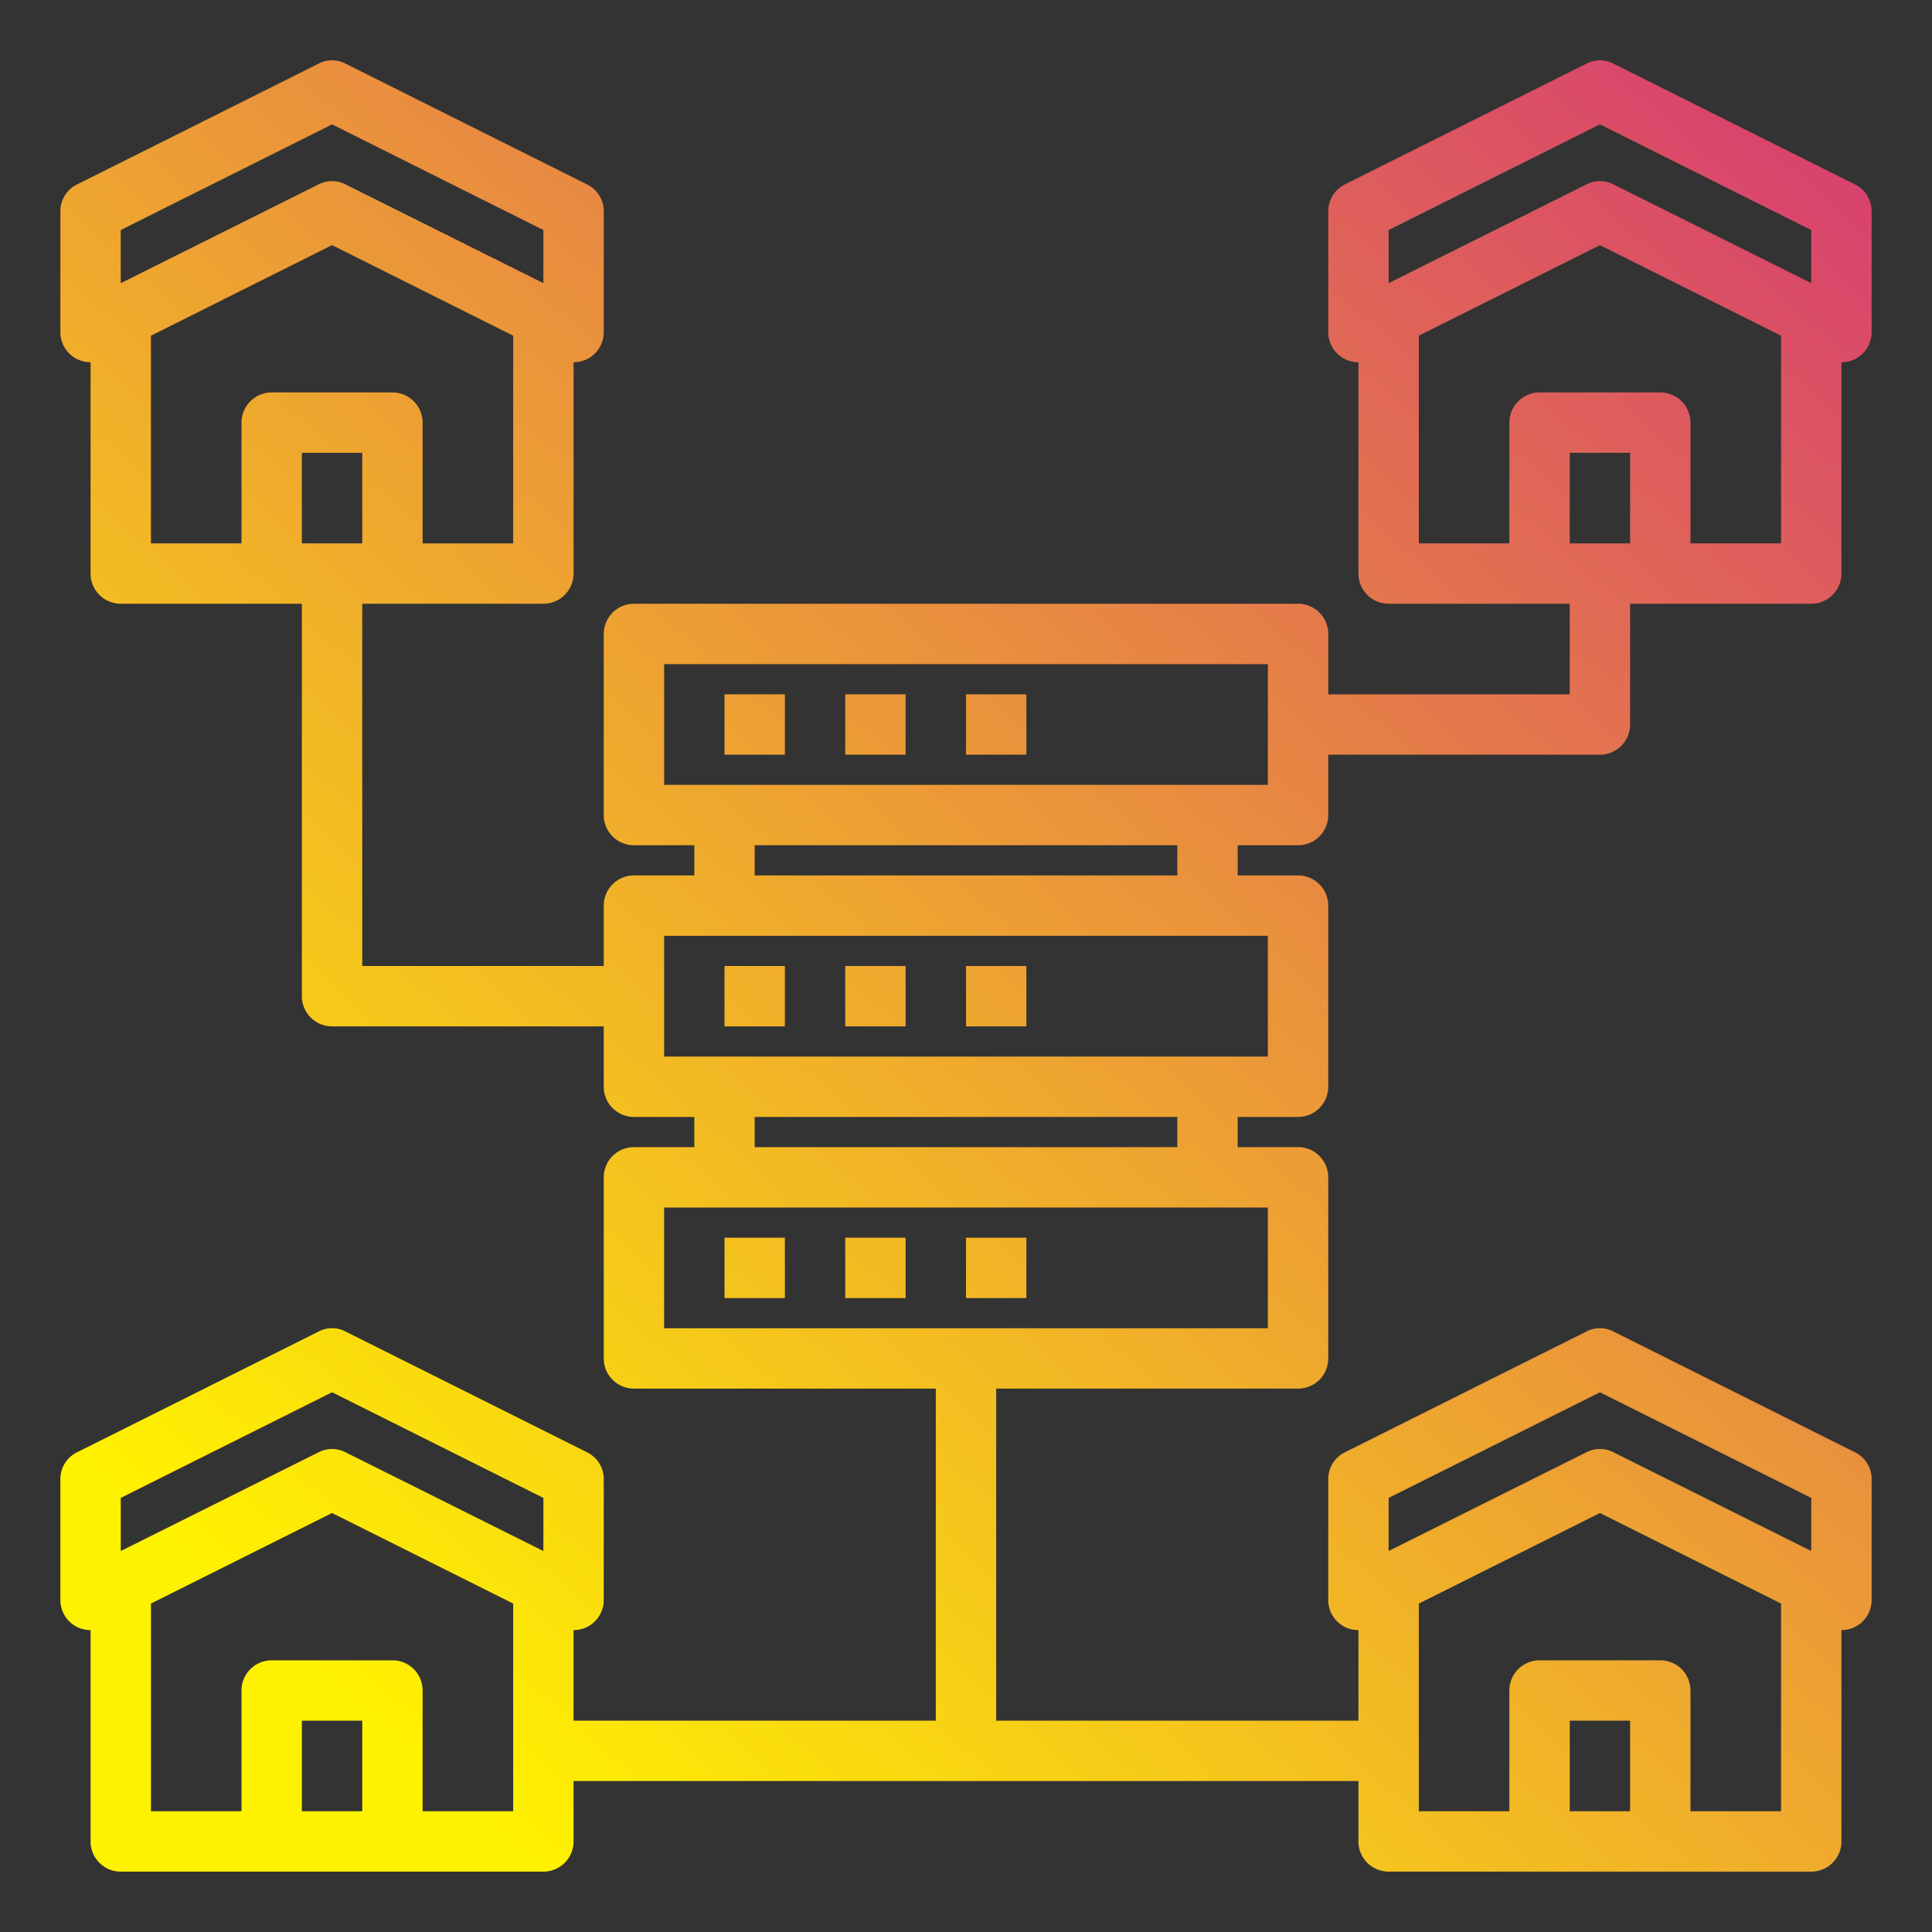 <svg height="512" viewBox="0 0 64 64" width="512" xmlns="http://www.w3.org/2000/svg" xmlns:xlink="http://www.w3.org/1999/xlink"><rect x="0" y="0" width="64" height="64" fill="#333333" stroke="none"/><linearGradient id="gradient_ice" gradientUnits="userSpaceOnUse" x1="11.589" x2="71.929" y1="56.186" y2="-11.05"><stop offset="0" stop-color="#fff200"/><stop offset="1" stop-color="#cd118c"/></linearGradient><linearGradient id="gradient_ice-2" x1="3.018" x2="63.358" xlink:href="#gradient_ice" y1="48.495" y2="-18.742"/><linearGradient id="gradient_ice-3" x1="5.233" x2="65.574" xlink:href="#gradient_ice" y1="50.483" y2="-16.754"/><linearGradient id="gradient_ice-4" x1="7.449" x2="67.789" xlink:href="#gradient_ice" y1="52.471" y2="-14.765"/><linearGradient id="gradient_ice-5" x1="7.491" x2="67.832" xlink:href="#gradient_ice" y1="52.51" y2="-14.727"/><linearGradient id="gradient_ice-6" x1="9.707" x2="70.048" xlink:href="#gradient_ice" y1="54.498" y2="-12.739"/><linearGradient id="gradient_ice-7" x1="11.923" x2="72.263" xlink:href="#gradient_ice" y1="56.486" y2="-10.75"/><linearGradient id="gradient_ice-8" x1="11.965" x2="72.306" xlink:href="#gradient_ice" y1="56.524" y2="-10.712"/><linearGradient id="gradient_ice-9" x1="14.181" x2="74.521" xlink:href="#gradient_ice" y1="58.513" y2="-8.724"/><linearGradient id="gradient_ice-10" x1="16.396" x2="76.737" xlink:href="#gradient_ice" y1="60.501" y2="-6.735"/><g id="home-networking-server-work_at_home" data-name="home-networking-server-work at home"><path d="m43 28a1 1 0 0 0 1-1v-2h9a1 1 0 0 0 1-1v-4h6a1 1 0 0 0 1-1v-7a1.014 1.014 0 0 0 .53-.15 1 1 0 0 0 .47-.85v-4a.988.988 0 0 0 -.55-.89l-8-4a.956.956 0 0 0 -.9 0l-8 4a.988.988 0 0 0 -.55.89v4a1 1 0 0 0 .47.85 1.014 1.014 0 0 0 .53.15v7a1 1 0 0 0 1 1h6v3h-8v-2a1 1 0 0 0 -1-1h-22a1 1 0 0 0 -1 1v6a1 1 0 0 0 1 1h2v1h-2a1 1 0 0 0 -1 1v2h-8v-12h6a1 1 0 0 0 1-1v-7a1.014 1.014 0 0 0 .53-.15 1 1 0 0 0 .47-.85v-4a.988.988 0 0 0 -.55-.89l-8-4a.956.956 0 0 0 -.9 0l-8 4a.988.988 0 0 0 -.55.89v4a1 1 0 0 0 .47.85 1.014 1.014 0 0 0 .53.15v7a1 1 0 0 0 1 1h6v13a1 1 0 0 0 1 1h9v2a1 1 0 0 0 1 1h2v1h-2a1 1 0 0 0 -1 1v6a1 1 0 0 0 1 1h10v11h-12v-3a1.014 1.014 0 0 0 .53-.15 1 1 0 0 0 .47-.85v-4a.988.988 0 0 0 -.55-.89l-8-4a.956.956 0 0 0 -.9 0l-8 4a.988.988 0 0 0 -.55.89v4a1 1 0 0 0 .47.85 1.014 1.014 0 0 0 .53.15v7a1 1 0 0 0 1 1h14a1 1 0 0 0 1-1v-2h26v2a1 1 0 0 0 1 1h14a1 1 0 0 0 1-1v-7a1.014 1.014 0 0 0 .53-.15 1 1 0 0 0 .47-.85v-4a.988.988 0 0 0 -.55-.89l-8-4a.956.956 0 0 0 -.9 0l-8 4a.988.988 0 0 0 -.55.89v4a1 1 0 0 0 .47.85 1.014 1.014 0 0 0 .53.15v3h-12v-11h10a1 1 0 0 0 1-1v-6a1 1 0 0 0 -1-1h-2v-1h2a1 1 0 0 0 1-1v-6a1 1 0 0 0 -1-1h-2v-1zm11-10h-2v-3h2zm-8-10.38 7-3.5 7 3.5v1.76l-6.55-3.27a.975.975 0 0 0 -.9 0l-6.55 3.27zm5 5.38a1 1 0 0 0 -1 1v4h-3v-6.88l6-3 6 3v6.88h-3v-4a1 1 0 0 0 -1-1zm-47-5.38 7-3.5 7 3.5v1.76l-6.55-3.27a.975.975 0 0 0 -.9 0l-6.55 3.27zm5 5.38a1 1 0 0 0 -1 1v4h-3v-6.88l6-3 6 3v6.88h-3v-4a1 1 0 0 0 -1-1zm1 5v-3h2v3zm2 42h-2v-3h2zm5 0h-3v-4a1 1 0 0 0 -1-1h-4a1 1 0 0 0 -1 1v4h-3v-6.88l6-3 6 3zm1-8.62-6.55-3.27a.975.975 0 0 0 -.9 0l-6.55 3.27v-1.76l7-3.5 7 3.5zm36 8.62h-2v-3h2zm5 0h-3v-4a1 1 0 0 0 -1-1h-4a1 1 0 0 0 -1 1v4h-3v-6.88l6-3 6 3zm-13-10.38 7-3.5 7 3.5v1.76l-6.55-3.27a.975.975 0 0 0 -.9 0l-6.55 3.27zm-4-9.62v4h-20v-4zm-17-2v-1h14v1zm17-7v4h-20v-4zm-17-2v-1h14v1zm-3-3v-4h20v4z" fill="url(#gradient_ice)"/><path d="m24 23h2v2h-2z" fill="url(#gradient_ice-2)"/><path d="m28 23h2v2h-2z" fill="url(#gradient_ice-3)"/><path d="m32 23h2v2h-2z" fill="url(#gradient_ice-4)"/><path d="m24 32h2v2h-2z" fill="url(#gradient_ice-5)"/><path d="m28 32h2v2h-2z" fill="url(#gradient_ice-6)"/><path d="m32 32h2v2h-2z" fill="url(#gradient_ice-7)"/><path d="m24 41h2v2h-2z" fill="url(#gradient_ice-8)"/><path d="m28 41h2v2h-2z" fill="url(#gradient_ice-9)"/><path d="m32 41h2v2h-2z" fill="url(#gradient_ice-10)"/></g></svg>